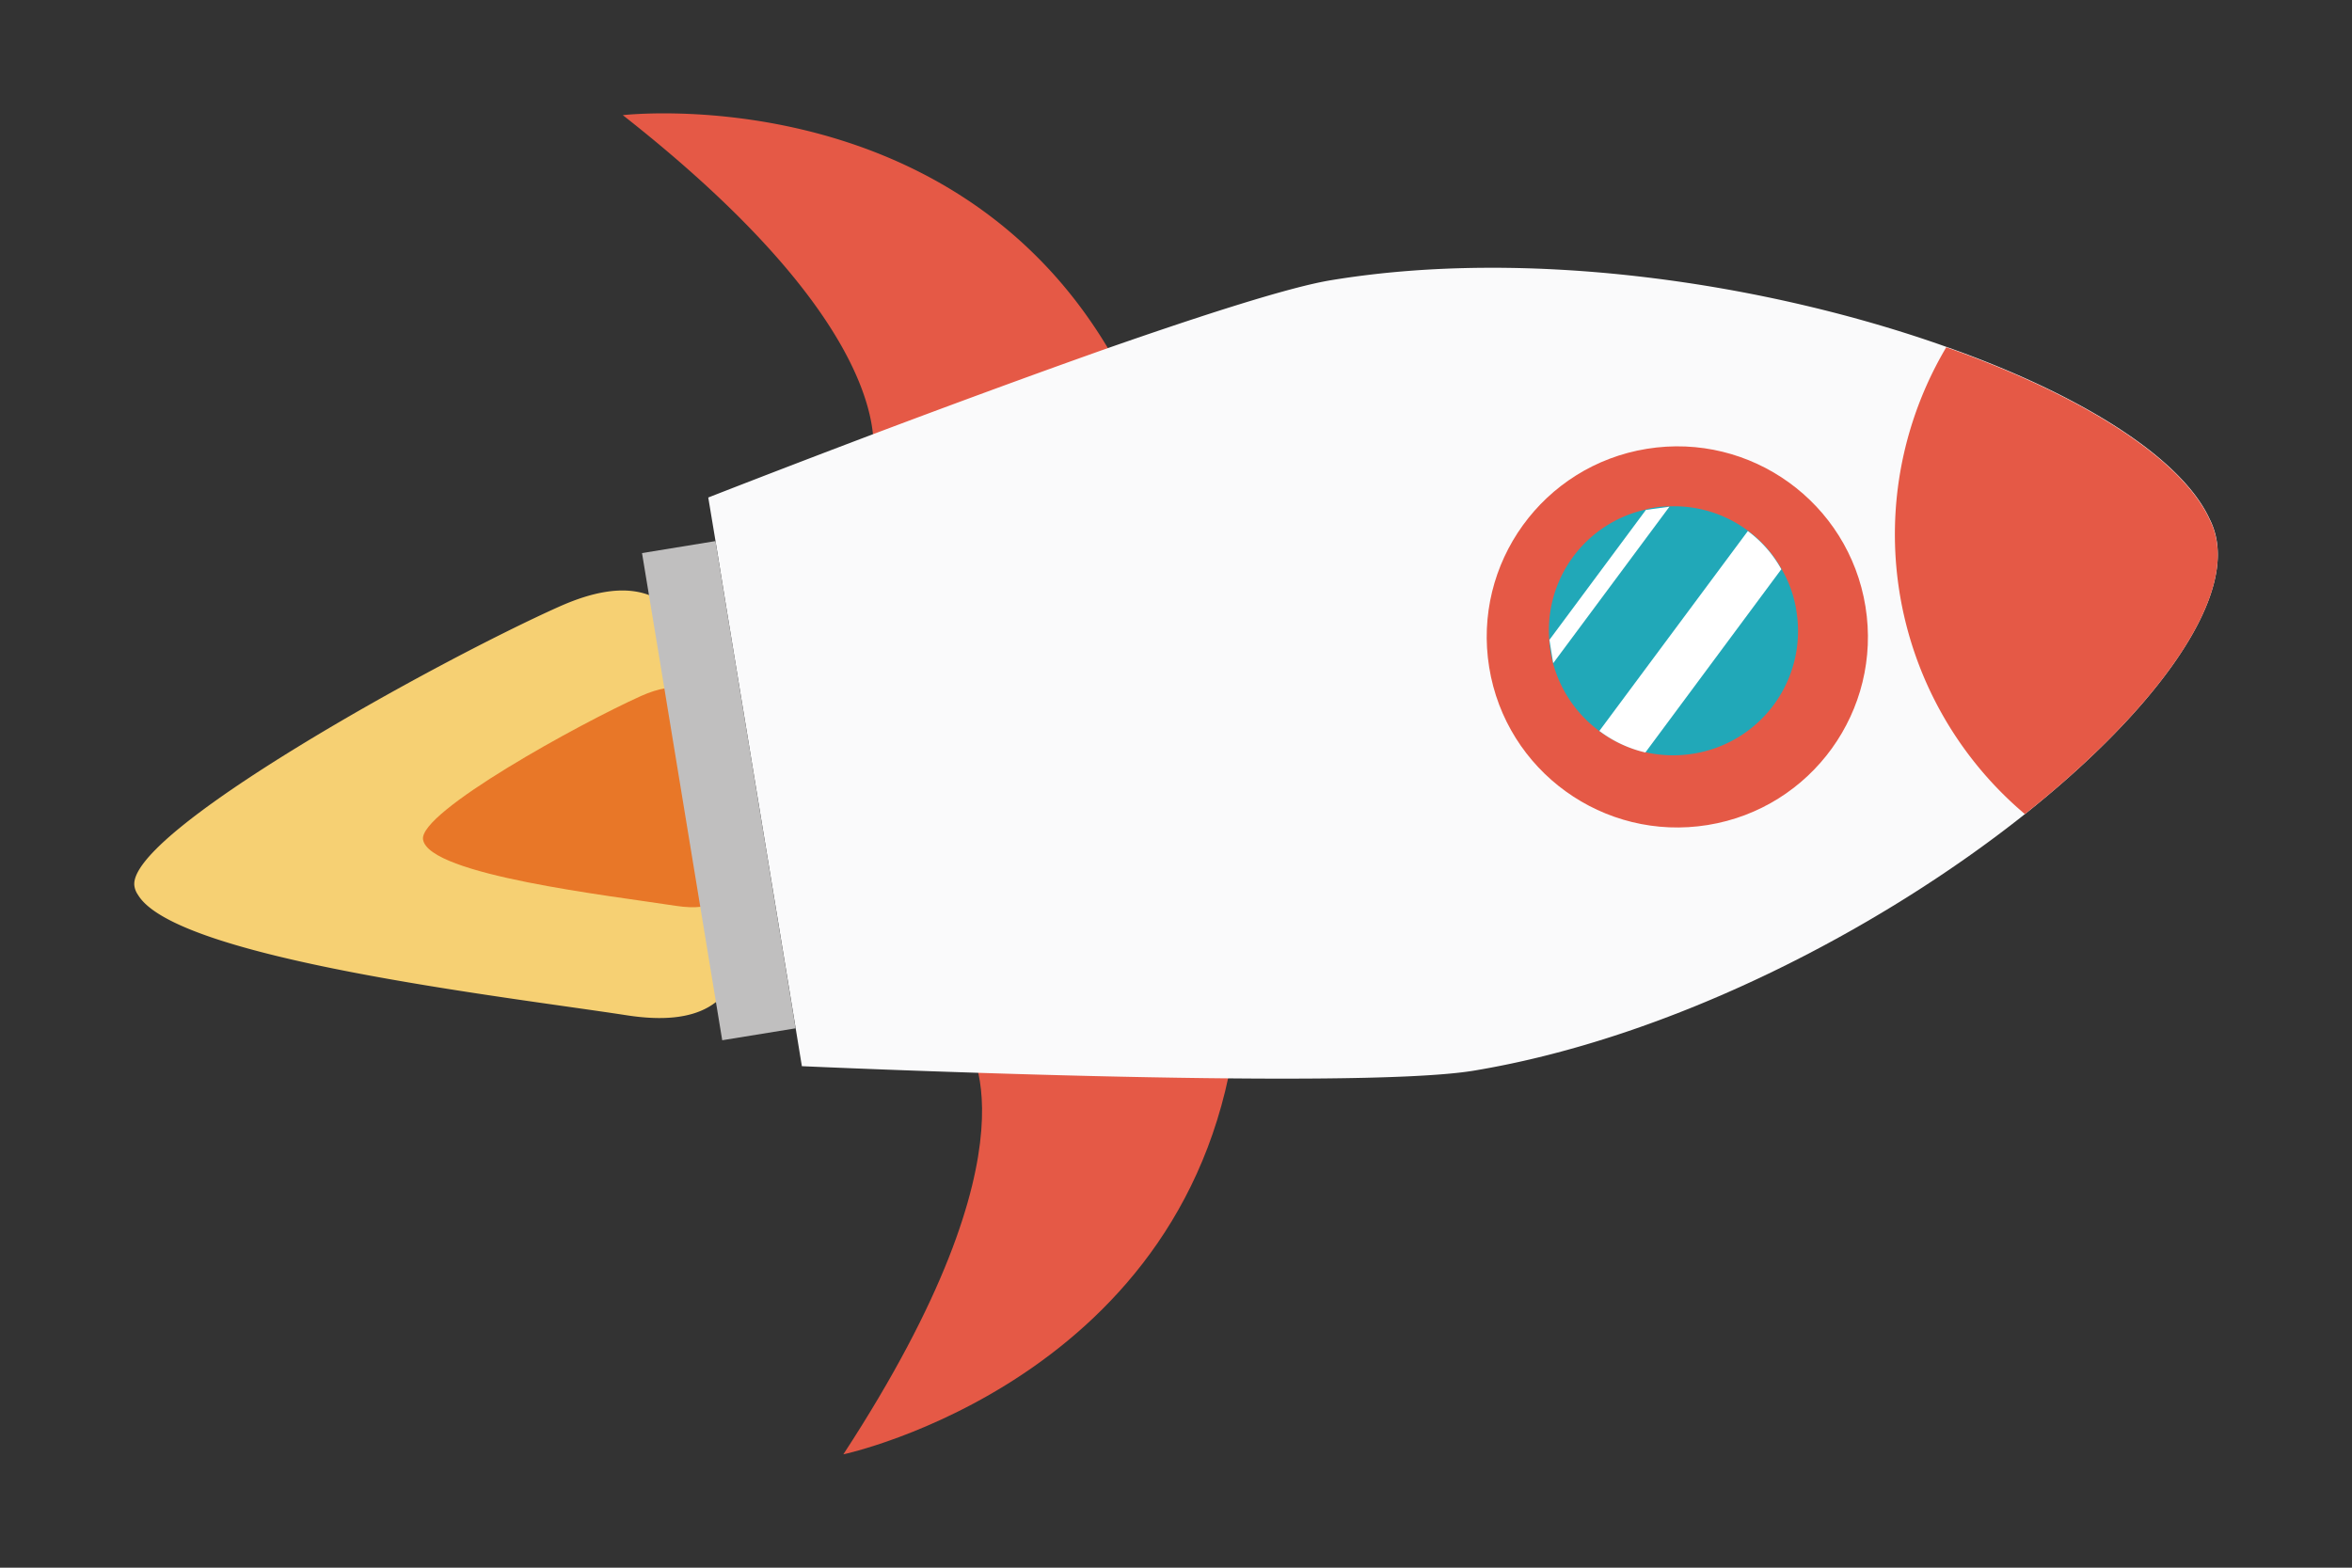 <svg id="圖層_1" data-name="圖層 1" xmlns="http://www.w3.org/2000/svg" viewBox="0 0 300 200"><rect x="0" y="0" width="300" height="200" fill="#333333" stroke="none"/><defs><style>.cls-1{fill:#f6d073;}.cls-2{fill:#e87728;}.cls-3{fill:#e55946;}.cls-4{fill:#fafafb;}.cls-5{fill:#c0bfbf;}.cls-6{fill:#21a8b8;}.cls-7{fill:#fff;}</style></defs><title>魚菜V2</title><path class="cls-1" d="M79.9,129.52c-15.38-2.37-57.44-7.19-62.3-15.36a2.59,2.59,0,0,1-.45-1.09C16,106.24,56,84.24,71.31,77.4c17.87-8,19.1,8.83,21.45,23.23.11.62.2,1.23.3,1.88C95.48,116.52,98.87,132.48,79.9,129.52Z"/><path class="cls-2" d="M86.18,115.56c-8.24-1.28-31.48-3.92-32.22-8.45-.58-3.5,20-14.81,27.81-18.32,9.19-4.12,9.82,4.54,11,11.93S96.38,117.14,86.18,115.56Z"/><path class="cls-3" d="M107.57,185.54s44.86-9.56,50.13-54.31l-34.52,1.65S133.67,145.56,107.57,185.54Z"/><path class="cls-3" d="M144.34,50.07l-33.22,9.5a10,10,0,0,0,.23-4.14c-.63-6.36-5.63-20.1-31.91-40.74,0,0,41.24-4.81,61.89,29.75A59.83,59.83,0,0,1,144.34,50.07Z"/><path class="cls-4" d="M258.28,103.86c-18.6,14.79-45.15,28.57-70.35,32.74-15.75,2.57-85.65-.58-85.65-.58l-.79-4.83L92.77,78.28,91.26,69l-.92-5.53s9-3.53,21-8.07c9.09-3.43,19.94-7.44,30-11,12.18-4.25,23.18-7.79,28.42-8.65,25.4-4.2,55.65.37,78.5,8.5,17.1,6.05,30,14.12,33.6,22a9.44,9.44,0,0,1,.89,2.78C284.18,77.88,274.11,91.25,258.28,103.86Z"/><path class="cls-3" d="M258.28,103.86a46.7,46.7,0,0,1-14.53-49.39,47,47,0,0,1,4.5-10.17c17.1,6.05,30,14.12,33.6,22a9.44,9.44,0,0,1,.89,2.78C284.18,77.88,274.11,91.25,258.28,103.86Z"/><polygon class="cls-5" points="101.48 131.19 92.12 132.71 84.03 83.51 81.89 70.56 91.26 69.03 92.77 78.28 101.48 131.19"/><circle class="cls-3" cx="213.44" cy="80.49" r="24.24" transform="matrix(0.99, -0.16, 0.16, 0.99, -10.24, 35.72)"/><path class="cls-6" d="M216,96.15a16,16,0,0,1-6.15-.19,15.89,15.89,0,0,1-11.76-11.36,13.5,13.5,0,0,1-.33-1.54,10.9,10.9,0,0,1-.15-1.44A15.78,15.78,0,0,1,209.94,65a4.5,4.5,0,0,1,.92-.22,11.38,11.38,0,0,1,2.08-.18,15.77,15.77,0,0,1,10,3.1,15.23,15.23,0,0,1,4.29,4.88,15,15,0,0,1,1.89,5.29A15.84,15.84,0,0,1,216,96.15Z"/><polygon class="cls-7" points="212.94 64.64 198.11 84.61 197.63 81.63 209.94 65.05 212.94 64.64"/><path class="cls-7" d="M227.21,72.62,209.87,96A15.63,15.63,0,0,1,204,93.25l18.94-25.5A15.23,15.23,0,0,1,227.21,72.62Z"/></svg>